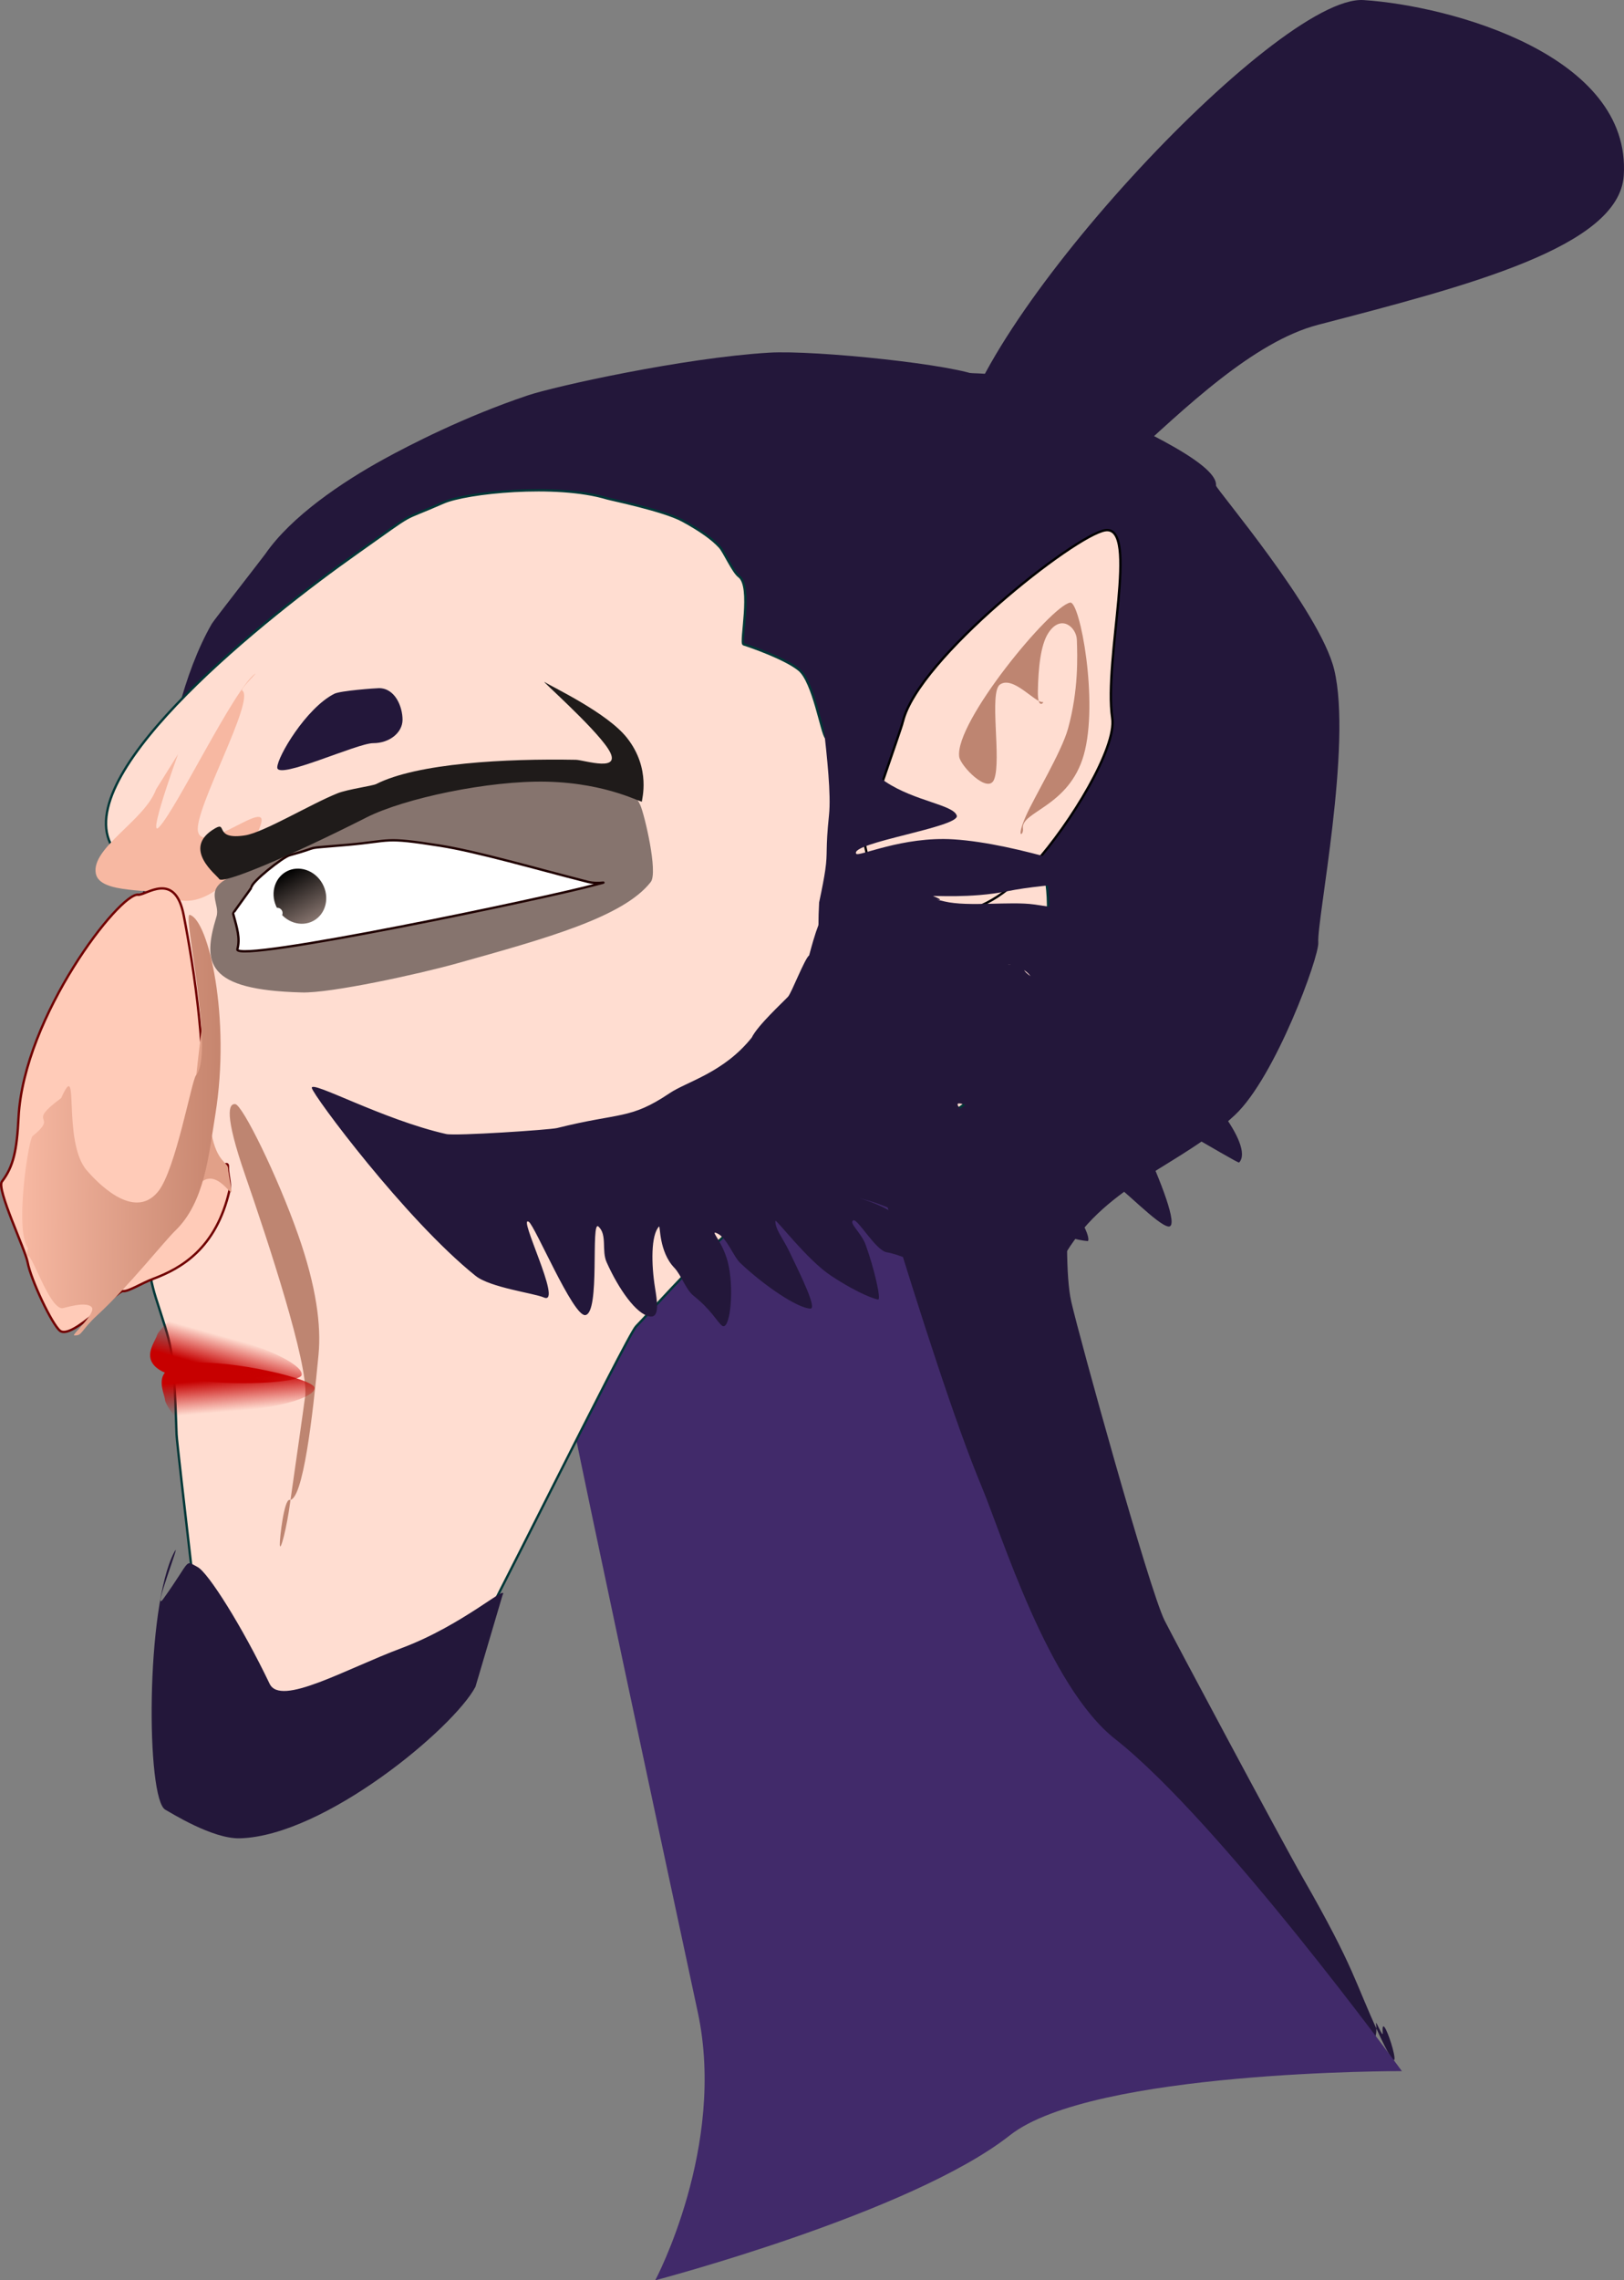 <svg version="1.1" xmlns="http://www.w3.org/2000/svg" xmlns:xlink="http://www.w3.org/1999/xlink" width="346.649" height="486.616" viewBox="0,0,346.649,486.616"><rect x="0" y="0" width="346.649" height="486.616" fill="#808080" stroke="none"/><defs><linearGradient x1="211.537" y1="-58.707" x2="211.539" y2="-58.706" gradientUnits="userSpaceOnUse" id="color-1"><stop offset="0" stop-color="#000000"/><stop offset="1" stop-color="#86746e"/></linearGradient><linearGradient x1="103.643" y1="121.341" x2="109.504" y2="131.813" gradientUnits="userSpaceOnUse" id="color-2"><stop offset="0" stop-color="#000000"/><stop offset="1" stop-color="#86746e"/></linearGradient><linearGradient x1="89.491" y1="176.25" x2="47.449" y2="175.878" gradientUnits="userSpaceOnUse" id="color-3"><stop offset="0" stop-color="#c6856e"/><stop offset="1" stop-color="#f7b8a2"/></linearGradient><linearGradient x1="93.448" y1="229.349" x2="94.036" y2="236.324" gradientUnits="userSpaceOnUse" id="color-4"><stop offset="0" stop-color="#c70000"/><stop offset="1" stop-color="#c70000" stop-opacity="0"/></linearGradient><linearGradient x1="90.577" y1="227.85" x2="92.466" y2="221.109" gradientUnits="userSpaceOnUse" id="color-5"><stop offset="0" stop-color="#c70000"/><stop offset="1" stop-color="#c70000" stop-opacity="0"/></linearGradient></defs><g transform="translate(-42.557,64.673)"><g data-paper-data="{&quot;isPaintingLayer&quot;:true}" fill-rule="nonzero" stroke-linecap="butt" stroke-linejoin="miter" stroke-miterlimit="10" stroke-dasharray="" stroke-dashoffset="0" style="mix-blend-mode: normal"><path d="M302.117,38.942c-0.064,0.652 22.177,26.711 25.227,39.271c3.895,16.044 -3.726,53.462 -3.394,58.251c0.209,3.02 -9.161,28.694 -17.762,36.781c-11.496,10.809 -26.983,14.561 -36.093,29.413c-6.555,10.686 -8.384,28.743 -23.078,35.646c-14.678,6.895 5.432,-6.448 2.759,-5.259c-9.967,4.433 -18.376,-21.642 -8.357,-45.337c6.917,-16.359 3.74,-20.569 -0.557,-20.765c-2.442,-0.112 -25.187,-100.334 -27.987,-100.59c-7.673,-0.703 -8.348,-5.244 -19.719,-8.488c-14.418,-4.114 -40.114,-6.858 -53.961,-4.906c-16.474,2.323 -39.575,13.538 -39.275,10.487c0.345,-3.512 9.086,-19.138 29.948,-25.589c24.508,-7.579 72.145,-24.075 87.799,-22.64c10.761,0.986 36.614,-2.553 47.694,2.27c18.758,8.165 37.226,16.654 36.754,21.456z" fill="#23173a" stroke="none" stroke-width="0"/><path d="M389.154,-27.206c-0.999,15.275 -33.452,23.559 -65.273,31.852c-6.88,1.793 -14.006,6.266 -20.768,11.522c-14.547,11.306 -27.416,26.233 -32.56,25.897c-14.23,-0.931 -20.79,23.178 -14.567,8.053c1.91,-4.643 -9.417,-12.651 -9.023,-18.683c1.68,-25.683 68.068,-97.309 86.667,-96.092c18.598,1.217 57.205,11.769 55.525,37.452z" data-paper-data="{&quot;index&quot;:null}" fill="#23173a" stroke="none" stroke-width="0"/><path d="M173.953,48.971c38.165,1.526 75.465,25.451 86.694,53.165c0.489,1.206 16.189,-0.675 15.765,5.308c-0.239,3.364 -1.091,28.033 -3.403,50.006c-1.113,10.578 -4.206,44.935 -1.79,55.637c1.68,7.443 16.584,61.312 19.922,68.047c1.577,3.183 24.975,47.01 29.52,54.938c11.278,19.674 11.052,22.242 16.233,33.328c7.287,15.591 0.263,-7.295 0.809,-0.255c0.102,1.316 -1.515,-2.837 -1.426,-2.035c2.305,20.635 -48.666,-42.998 -58.711,-54.763c-1.216,-1.424 -32.002,-70.026 -32.047,-69.954c-3.437,5.572 -11.423,-20.887 -23.458,-49.389c-19.576,-46.362 -28.902,-70.239 -48.217,-71.012c-30.767,-1.23 -85.192,25.497 -100.672,15.05c-3.722,-2.512 4.914,-32.213 5.027,-36.117c0.181,-6.251 3.434,-21.88 9.59,-32.519c0.373,-0.644 11.008,-14.296 11.392,-14.852c5.542,-8.029 16.371,-15.356 25.446,-20.324c5.186,-2.839 16.871,-8.915 30.594,-13.527c5.706,-1.918 33.126,-8.006 51.493,-9.117c9.848,-0.596 40.34,2.596 45.07,5.12c5.784,3.086 -12.232,9.001 -11.021,8.585c12.423,-4.264 -77.898,24.237 -66.81,24.68z" data-paper-data="{&quot;index&quot;:null}" fill="#23173a" stroke="none" stroke-width="NaN"/><path d="M182.422,421.943c0,0 15.217,-28.564 9.085,-57.176c-9.734,-45.414 -23.074,-107.878 -26.951,-127.1c-4.281,-21.23 12.557,-35.939 12.557,-35.939l43.596,-46.872c0,0 20.59,72.003 31.363,97.656c4.243,10.102 14.124,42.598 28.522,53.931c22.354,17.596 61.196,70.862 61.196,70.862c0,0 -66.073,-0.181 -83.662,13.693c-21.038,16.595 -75.706,30.945 -75.706,30.945z" data-paper-data="{&quot;index&quot;:null}" fill="#412a6a" stroke="none" stroke-width="0"/><path d="M259.851,154.347c-3.478,13.536 -15.495,19.893 -23.106,23.338c-11.578,5.242 -10.846,4.92 -24.958,11.527c-1.562,-0.16 -8.117,3.999 -14.602,9.848c-7.812,7.045 -15.825,16.242 -18.851,19.331c-1.965,2.006 -34.156,67.376 -35.843,69.309c-13.176,15.093 -4.865,12.321 -13.707,12.771c-7.059,0.36 -20.844,3.605 -29.949,0.536c-5.776,-1.947 2.762,-3.94 -7.332,-10.101c-0.221,0.66 -6.322,14.609 -4.969,8.477c0.308,-1.395 -6.209,-55.465 -6.289,-57.939c-0.637,-19.641 -1.065,-18.455 -4.458,-29.264c-6.584,-20.977 4.598,-54.664 1.428,-79.041c-0.813,-6.249 -8.991,-13.435 -11.096,-17.816c-7.624,-15.868 33.472,-48.454 52.479,-61.885c13.818,-9.765 8.571,-6.443 18.634,-10.877c4.764,-2.099 23.949,-4.189 34.923,-0.876c0.877,0.265 12.008,2.532 16.079,4.737c3.742,2.027 6.393,3.905 7.983,5.657c0.918,1.012 2.816,5.314 4.084,6.245c2.891,2.122 0.152,14.246 0.985,14.502c1.485,0.456 8.863,3.028 11.816,5.422c3.124,2.533 4.814,13.573 5.782,14.531c6.935,6.858 1.896,0.505 11.416,9.207c4.22,3.858 17.349,-15.794 20.517,-10.897c15.551,24.037 18.251,33.614 13.032,53.925z" data-paper-data="{&quot;index&quot;:null}" fill="#ffddd1" stroke="#003737" stroke-width="0.5"/><path d="M80.599,96.204c1.778,-4.909 -6.941,18.474 -4.142,15.686c3.654,-3.64 16.099,-29.644 20.586,-32.803c0.546,-0.385 -3.238,3.332 -2.815,3.58c3.015,1.766 -10.272,25.389 -9.421,30.04c0.997,5.449 15.705,-7.717 13.34,-1.189c-4.383,12.098 -13.243,18.797 -19.791,14.962c-2.959,-1.734 -14.466,-0.199 -15.343,-4.73c-1.063,-5.492 10.446,-11.329 12.848,-17.959z" data-paper-data="{&quot;index&quot;:null}" fill="#f7b8a2" stroke="none" stroke-width="0"/><path d="M181.466,123.546c-5.823,7.475 -22.244,12.022 -41.452,17.391c-8.25,2.306 -26.816,6.341 -32.976,6.183c-20.502,-0.527 -21.332,-6.184 -18.268,-16.202c0.791,-2.587 -2.277,-5.256 1.691,-7.758c11.398,-7.185 43.875,-22.452 59.534,-23.54c16.334,-1.134 26.138,0.504 29.252,7.559c0.881,1.996 3.813,14.318 2.218,16.367z" data-paper-data="{&quot;index&quot;:null}" fill="#86746e" stroke="none" stroke-width="0"/><path d="M136.4,115.782c8.106,1.28 20.37,4.869 31.61,7.729c2.552,0.65 5.206,-0.366 1.585,0.635c-9.509,2.628 -77.207,16.896 -76.366,13.743c0.619,-2.32 -0.034,-4.397 -0.911,-7.621c-0.033,-0.122 3.968,-5.498 3.948,-5.619c-0.163,-0.985 6.635,-6.408 8.101,-6.809c7.761,-2.123 1.648,-1.271 12.465,-2.233c9.448,-0.84 7.529,-1.727 19.568,0.175z" data-paper-data="{&quot;index&quot;:null}" fill="#ffffff" stroke="#200000" stroke-width="0.5"/><path d="M170.323,24.603z" data-paper-data="{&quot;index&quot;:null}" fill="url(#color-1)" stroke="none" stroke-width="0"/><path d="M103.643,121.341c2.651,-1.483 6.111,-0.342 7.73,2.55c1.618,2.892 0.781,6.438 -1.869,7.922c-2.651,1.483 -6.111,0.342 -7.73,-2.55c-1.618,-2.892 -0.781,-6.438 1.869,-7.922z" data-paper-data="{&quot;index&quot;:null}" fill="url(#color-2)" stroke="none" stroke-width="0"/><path d="M128.481,88.935c-0.007,2.761 -2.811,4.993 -6.263,4.984c-3.452,-0.009 -20.484,7.948 -20.477,5.186c0.006,-2.268 6.15,-12.659 12.17,-15.723c1.309,-0.666 8.934,-1.202 9.551,-1.2c3.452,0.009 5.026,3.992 5.019,6.753z" data-paper-data="{&quot;index&quot;:null}" fill="#23173a" stroke="none" stroke-width="0"/><path d="M144.045,295.293c-4.623,8.767 -32.165,31.822 -50.273,32.334c-5.9,0.167 -14.893,-5.558 -15.908,-6.093c-4.133,-2.179 -4.25,-43.341 1.879,-54.964c1.872,-3.549 -4.975,13.657 -2.301,9.924c6.082,-8.492 4.421,-8.273 7.292,-6.759c2.253,1.188 9.466,12.588 15.38,24.924c2.348,4.897 16.184,-3.144 28.172,-7.628c13.209,-4.941 22.994,-14.037 21.532,-11.265z" data-paper-data="{&quot;index&quot;:null}" fill="#23173a" stroke="none" stroke-width="0"/><path d="M101.614,129.06c0.617,-0.074 1.177,0.366 1.251,0.983c0.074,0.617 -0.366,1.177 -0.983,1.251c-0.617,0.074 -1.177,-0.366 -1.251,-0.983c-0.074,-0.617 0.366,-1.177 0.983,-1.251z" data-paper-data="{&quot;index&quot;:null}" fill="#ffffff" stroke="none" stroke-width="0"/><path d="M107.712,233.135c0.651,-6.863 -7.883,-32.739 -12.81,-46.992c-4.546,-13.151 -3.519,-15.328 -2.134,-15.197c1.542,0.146 9.025,15.33 13.462,27.991c3.87,11.044 4.906,19.279 4.323,25.427c-1.252,13.196 -3.323,31.326 -6.21,31.052c-1.139,-0.108 -2.115,8.196 -2.059,9.562c0.075,1.818 1.505,-3.661 2.224,-9.162c0.111,-0.848 3.103,-21.615 3.204,-22.682z" data-paper-data="{&quot;index&quot;:null}" fill="#be8571" stroke="none" stroke-width="0"/><g><g data-paper-data="{&quot;index&quot;:null}" stroke="#710000"><path d="M72.063,126.257c1.564,0.22 7.835,-5.217 9.696,4.356c2.239,11.518 5.253,30.873 3.67,45.515c-0.129,1.193 1.513,6.522 2.338,7.463c1.453,1.657 3.521,-0.846 3.443,0.665c-0.084,1.629 0.677,3.594 0.34,5.066c-2.849,12.448 -10.336,16.671 -16.215,18.883c-2.664,1.002 -5.405,2.805 -6.521,2.649c-1.221,-0.171 -10.887,10.459 -13.44,8.466c-1.703,-1.329 -6.241,-10.907 -6.922,-14.624c-0.496,-2.707 -6.692,-15.66 -5.493,-17.212c2.511,-3.249 3.201,-6.763 3.558,-13.709c1.111,-21.649 21.675,-48.061 25.545,-47.517z" fill="#ffcbb8" stroke-width="0.5"/><path d="M85.829,187.361c-5.06,3.369 -13.707,12.915 -18.775,18.439c-3.217,3.506 -4.191,4.347 -4.46,4.309c-0.402,-0.056 5.032,-5.473 9.067,-10.764c1.489,-1.953 3.276,-3.858 4.675,-5.512c3.875,-4.582 6.382,-9.729 6.465,-11.352c0.195,-3.797 2.998,-33.367 3.96,-33.232c0.468,0.066 -0.635,19.774 0.946,28.037c1.169,6.114 3.512,6.071 3.528,7.35c0.007,0.545 0.752,4.364 0.722,4.946c-0.054,1.062 -2.916,-4.359 -6.127,-2.221z" fill="#e1a088" stroke-width="0"/></g><path d="M79.971,197.958c-2.409,2.334 -10.033,11.966 -16.616,18.007c-3.702,3.397 -3.136,4.415 -4.971,4.347c-0.664,-0.025 4.914,-4.88 3.703,-6.077c-1.32,-1.305 -5.914,0.303 -6.307,0.275c-2.712,-0.2 -6.132,-10.823 -7.149,-11.109c-0.785,-0.221 -0.208,-3.47 3.682,-4.995c2.218,-0.87 -2.864,8.792 -4.612,1.127c-1.344,-5.892 1.001,-21.103 1.817,-21.766c5.893,-4.791 -1.837,-2.262 6.099,-8.108c4.106,-9.253 0.076,9.334 5.516,15.499c1.765,2.001 9.867,10.975 15.175,4.445c3.75,-4.612 7.164,-23.749 8.077,-24.787c4.043,-4.596 -2.923,-34.708 -1.318,-34.256c4.062,1.144 8.772,22.145 5.45,42.626c-1.412,8.708 -2.272,18.693 -8.546,24.772z" data-paper-data="{&quot;index&quot;:null}" fill="url(#color-3)" stroke="none" stroke-width="0"/></g><g data-paper-data="{&quot;index&quot;:null}" stroke="#000000"><path d="M235.281,89.325c3.156,-13.395 36.798,-39.881 43.206,-40.841c7.325,-1.098 -0.373,27.673 1.487,40.085c0.948,6.326 -8.832,22.432 -16.765,31.251c-7.633,8.485 -13.341,9.801 -16.933,10.34c-7.325,1.098 -17.359,-2.849 -19.219,-15.261c-0.233,-1.554 7.773,-23.657 8.225,-25.574z" fill="#ffddd1" stroke-width="0.5"/><path d="M271.006,63.921c2.056,-0.308 6.101,21.15 2.89,32.503c-3.146,11.12 -13.535,12.098 -12.991,15.723c0.215,1.433 -1.636,2.487 0.653,-2.72c1.779,-4.046 7.591,-13.595 8.98,-18.636c2.255,-8.185 2.005,-15.413 1.878,-18.939c-0.095,-2.65 -3.346,-5.556 -6.047,-1.504c-1.71,2.566 -2.178,7.598 -2.274,12.444c-0.084,4.242 1.469,2.287 1.05,2.35c-1.613,0.242 -6.321,-5.69 -9.128,-3.743c-2.401,1.665 0.366,16.025 -1.255,20.239c-1.264,3.286 -7.16,-2.846 -7.45,-4.783c-1.098,-7.325 19.625,-32.324 23.694,-32.934z" fill="#be8571" stroke-width="0"/></g><path d="M109.686,231.494c0.162,1.926 -6.844,4.089 -15.65,4.83c-3.712,0.313 -4.571,7.13 -7.319,6.893c-3.772,-0.325 -8.824,-7.924 -8.918,-9.038c-0.162,-1.926 -3.456,-7.236 5.349,-7.977c8.805,-0.742 26.375,3.366 26.538,5.292z" fill="url(#color-4)" stroke="none" stroke-width="0"/><path d="M79.869,229.004c-8.509,-2.384 -4.276,-6.979 -3.754,-8.841c0.302,-1.077 6.692,-7.59 10.458,-7.2c2.744,0.284 2.306,7.141 5.893,8.146c8.509,2.384 14.984,5.825 14.463,7.687c-0.521,1.861 -18.55,2.592 -27.059,0.208z" data-paper-data="{&quot;index&quot;:null}" fill="url(#color-5)" stroke="none" stroke-width="0"/><path d="M120.794,109.767c-16.752,8.484 -30.837,14.364 -31.461,13.132c-0.377,-0.745 -8.277,-6.541 -0.846,-10.813c2.667,-1.533 -0.333,2.554 6.362,1.513c4.018,-0.625 13.926,-6.64 19.754,-8.98c2.129,-0.855 7.469,-1.575 8.266,-1.979c8.785,-4.45 27.588,-5.448 42.605,-5.172c1.749,0.032 10.358,2.938 6.851,-2.406c-3.161,-4.816 -14.784,-15.008 -13.485,-14.168c1.717,1.11 13.318,6.539 17.539,11.881c5.252,6.648 3.1,13.346 3.207,13.557c0.324,0.64 -7.038,-3.901 -20.387,-4.192c-12.332,-0.269 -30.36,3.552 -38.405,7.626z" data-paper-data="{&quot;index&quot;:null}" fill="#1f1b1a" stroke="none" stroke-width="0"/><path d="M228.93,182.282c0.233,1.504 5.81,3.043 10.816,5.402c6.481,3.054 16.572,13.366 18.556,15.746c1.163,1.395 -4.084,-3.088 -5.007,-2.281c-7.874,0.179 -16.85,-7.742 -27.445,-10.152c-0.473,-0.108 4.003,0.857 8.042,3.604c4.619,3.141 9.641,11.202 10.67,12.588c1.365,1.839 -7.722,-3.793 -12.71,-4.617c-2.41,-0.398 -6.23,-7.274 -7.161,-6.811c-1.03,0.511 1.702,2.625 2.638,5.192c1.823,4.998 3.351,11.716 2.678,11.686c-0.499,-0.023 -3.945,-1.043 -10.058,-5.068c-5.161,-3.399 -11.847,-12.311 -11.878,-11.696c-0.087,1.734 1.616,3.727 2.958,6.502c2.687,5.557 5.934,12.242 4.509,12.207c-2.652,-0.064 -9.662,-4.715 -14.96,-9.723c-1.542,-1.458 -2.817,-5.422 -5.018,-6.37c-1.665,-0.717 1.522,1.902 2.552,7.047c1.152,5.752 0.191,14.077 -1.494,12.649c-1.102,-0.935 -2.194,-3.279 -6.043,-6.367c-1.633,-1.311 -2.616,-4.422 -4.086,-5.95c-3.294,-3.424 -2.981,-9.078 -3.253,-8.801c-1.765,1.8 -1.662,8.078 -0.863,13.078c0.424,2.651 1.106,6.474 -1.121,6.115c-2.864,-0.461 -6.636,-5.818 -9.215,-11.585c-1.11,-2.481 0.175,-5.854 -1.737,-7.601c-1.724,-1.575 0.45,18.521 -2.821,18.896c-2.606,0.299 -10.738,-19.103 -12.056,-19.913c-1.199,-0.738 0.545,3.537 2.152,7.888c1.684,4.559 3.216,9.203 1.053,8.255c-2.043,-0.896 -11.434,-2.102 -14.547,-4.599c-15.011,-12.04 -34.727,-38.59 -34.96,-40.095c-0.276,-1.781 15.138,6.773 28.679,9.825c1.994,0.449 22.165,-0.903 23.664,-1.279c13.503,-3.384 15.54,-1.731 24.036,-7.443c3.702,-2.488 11.54,-4.369 17.513,-11.854c1.246,-2.58 6.599,-7.494 7.752,-8.731c0.747,-0.801 3.55,-8.126 4.507,-8.817c2.799,-10.504 1.68,-2.662 2.129,-11.291c0.696,-3.274 1.083,-5.351 1.303,-6.868c0.574,-3.959 0.009,-4.117 0.809,-11.818c0.908,-8.741 -3.462,-31.493 -1.611,-31.448c0.802,0.019 6.934,19.88 13.676,24.373c6.26,4.171 14.497,4.902 15.204,7.227c0.742,2.439 -22.881,5.794 -21.47,8.132c0.448,0.742 9.888,-3.76 20.803,-3.069c13.672,0.865 33.458,7.893 34.325,8.622c0.414,0.348 -14.069,0.653 -22.879,2.448c-7.793,1.588 -16.239,0.861 -15.798,1.04c3.932,1.602 -1.9,0.125 2.425,1.145c5.065,1.195 14.061,-0.081 19.122,0.641c18.813,2.686 31.855,6.509 31.479,14.081c-0.044,0.881 -3.597,-0.24 -8.304,-0.637c-11.701,-0.988 -30.924,-2.919 -23.948,1.861c-1.937,-2.683 -6.403,-2.679 -4.188,-2.447c1.727,0.181 1.016,-2.15 3.105,-2.096c3.772,0.097 10.715,2.584 15.364,3.482c10.614,2.049 33.601,9.447 35.172,10.471c7.319,4.77 -36.742,-0.451 -32.48,2.91c2.434,1.919 7.56,0.909 9.783,2.559c9.897,7.343 21.122,21.284 17.762,24.882c-0.3,0.322 -24.508,-14.604 -24.857,-13.159c-0.273,1.129 2.324,4.543 4.375,8.961c3.635,7.83 7.604,17.942 5.455,17.86c-2.187,-0.083 -10.177,-8.586 -12.901,-10.066c-17.271,-9.38 -38.086,-21.097 -30.6,-14.051c2.888,2.718 6.335,2.63 8.719,4.82c15.979,14.681 18.156,21.599 17.537,22.41c-4.804,-0.349 -13.782,-4.427 -24.104,-8.689c-11.376,-4.698 -21.794,-9.464 -21.755,-9.211z" data-paper-data="{&quot;index&quot;:null}" fill="#23173a" stroke="none" stroke-width="0"/></g></g></svg>